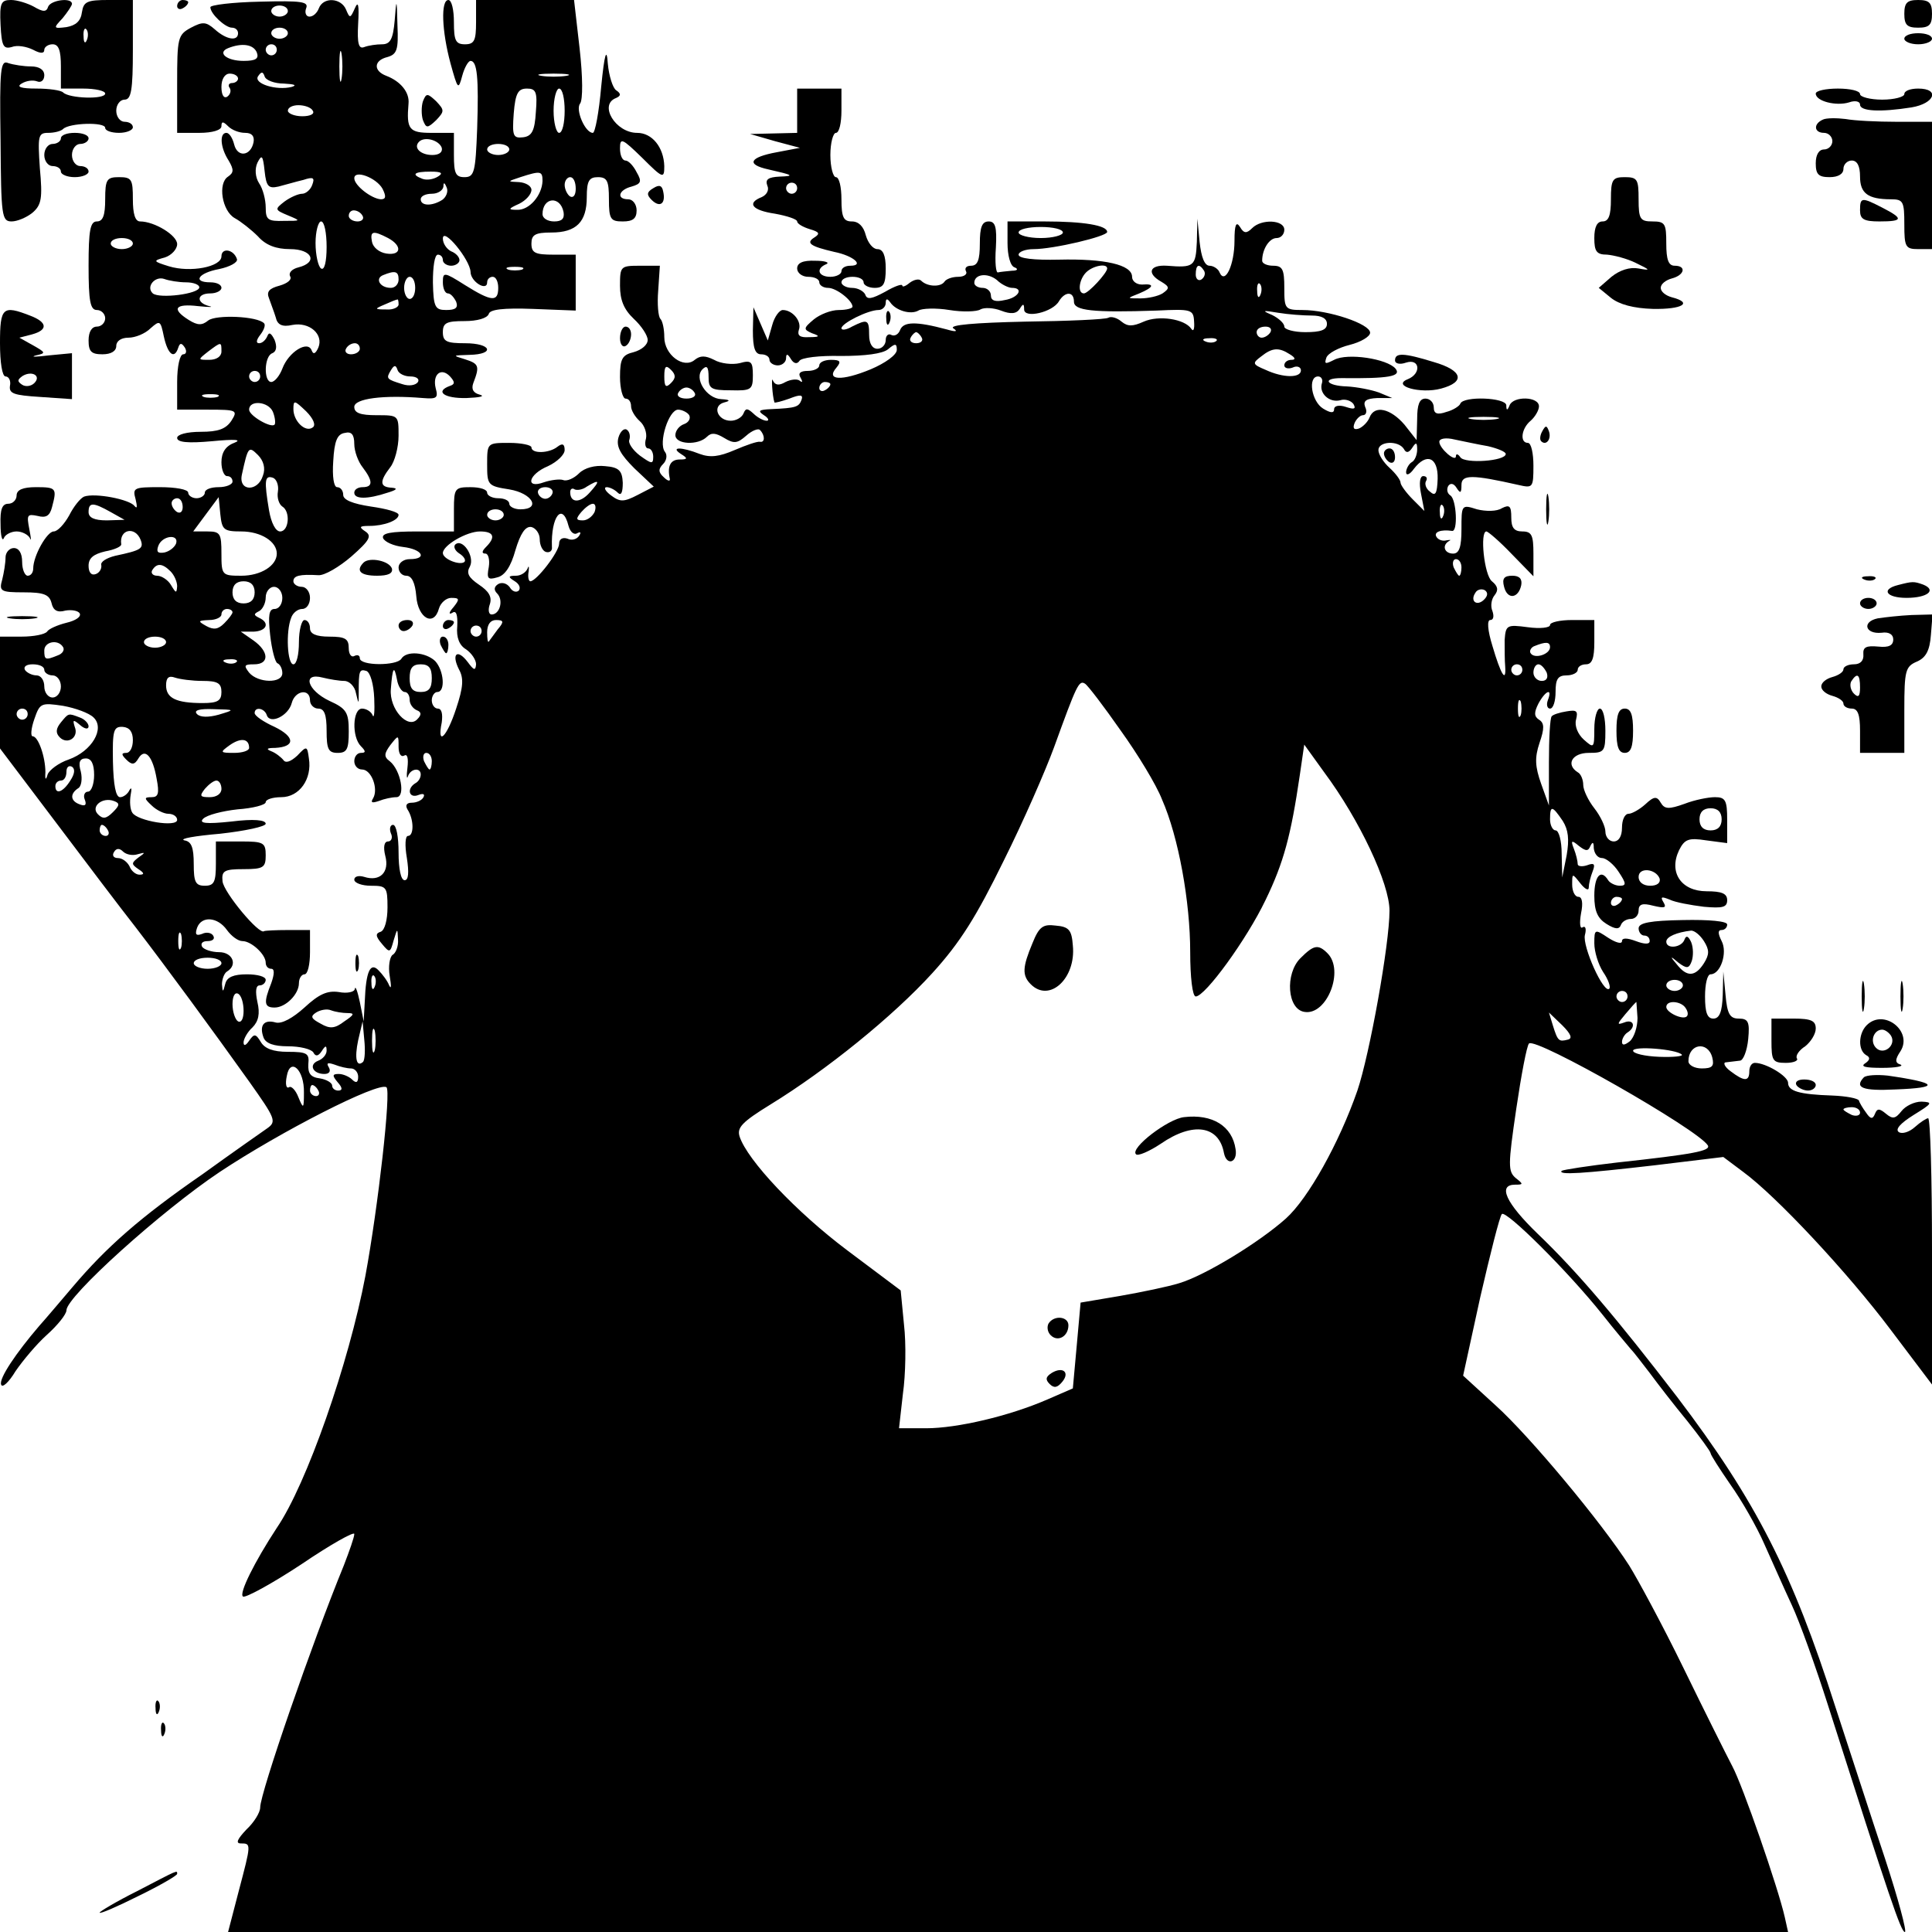 <?xml version="1.0" standalone="no"?>
<!DOCTYPE svg PUBLIC "-//W3C//DTD SVG 20010904//EN"
 "http://www.w3.org/TR/2001/REC-SVG-20010904/DTD/svg10.dtd">
<svg version="1.0" xmlns="http://www.w3.org/2000/svg"
 width="349pt" height="349pt" viewBox="0 0 349 349"
 preserveAspectRatio="xMidYMid meet">
<g transform="translate(0,349) scale(0.1,-0.1)"
fill="#000000" stroke="none">
<path d="M1 3445 c2 -38 5 -44 20 -40 10 4 27 1 39 -5 13 -7 20 -7 20 0 0 5 7
10 15 10 11 0 15 -11 15 -40 l0 -40 40 0 c22 0 40 -4 40 -9 0 -11 -65 -9 -76
2 -4 4 -26 7 -48 7 -28 0 -37 3 -27 9 8 5 20 7 28 4 7 -3 13 2 13 11 0 10 -9
16 -24 16 -13 0 -32 3 -41 6 -14 6 -16 -9 -14 -140 1 -136 2 -146 20 -146 10
0 27 7 38 16 16 14 18 26 13 80 -4 59 -3 64 15 64 11 0 23 3 27 7 11 11 76 13
76 2 0 -5 11 -9 25 -9 14 0 25 5 25 10 0 6 -7 10 -15 10 -8 0 -15 9 -15 20 0
11 7 20 15 20 12 0 15 17 15 90 l0 90 -44 0 c-39 0 -45 -3 -48 -22 -2 -16 -11
-24 -28 -27 -24 -3 -24 -2 -7 16 9 11 17 23 17 26 0 12 -38 7 -43 -5 -3 -10
-9 -10 -26 0 -11 6 -30 12 -41 12 -18 0 -21 -5 -19 -45z m156 -27 c-3 -8 -6
-5 -6 6 -1 11 2 17 5 13 3 -3 4 -12 1 -19z"/>
<path d="M320 3479 c0 -5 5 -7 10 -4 6 3 10 8 10 11 0 2 -4 4 -10 4 -5 0 -10
-5 -10 -11z"/>
<path d="M380 3477 c0 -12 27 -37 39 -37 6 0 11 -4 11 -10 0 -15 -21 -12 -42
7 -16 14 -22 14 -43 3 -24 -13 -25 -18 -25 -102 l0 -88 40 0 c24 0 40 5 40 12
0 9 3 9 12 0 7 -7 20 -12 31 -12 12 0 17 -6 15 -17 -5 -25 -29 -28 -35 -4 -3
12 -9 21 -14 21 -13 0 -11 -27 4 -50 10 -17 9 -22 -1 -29 -19 -12 -11 -62 12
-75 11 -6 30 -21 42 -33 14 -16 33 -23 58 -23 40 0 51 -24 15 -33 -12 -3 -18
-10 -15 -16 4 -6 -5 -13 -19 -17 -19 -5 -24 -11 -19 -23 3 -9 9 -24 12 -34 3
-14 12 -18 30 -14 31 6 57 -17 47 -41 -5 -11 -9 -13 -12 -5 -7 19 -42 -3 -53
-33 -5 -13 -14 -24 -20 -24 -14 0 -13 47 2 52 7 3 9 11 4 24 -6 12 -10 15 -13
7 -3 -7 -9 -13 -15 -13 -6 0 -5 6 2 15 7 9 10 18 7 21 -12 13 -87 16 -101 5
-11 -9 -19 -9 -35 1 -32 20 -25 30 17 25 20 -2 29 -2 20 0 -24 6 -23 23 2 23
11 0 20 5 20 10 0 6 -9 10 -20 10 -33 0 -22 17 16 24 19 4 34 12 32 18 -6 18
-28 21 -28 5 0 -19 -56 -30 -95 -18 -29 9 -29 10 -7 16 12 4 22 15 22 24 0 16
-41 41 -67 41 -9 0 -13 14 -13 40 0 36 -2 40 -25 40 -22 0 -25 -4 -25 -40 0
-29 -4 -40 -15 -40 -12 0 -15 -16 -15 -80 0 -64 3 -80 15 -80 8 0 15 -7 15
-15 0 -8 -7 -15 -15 -15 -9 0 -15 -9 -15 -25 0 -20 5 -25 25 -25 16 0 25 6 25
15 0 9 9 15 22 15 12 0 30 7 40 17 17 15 18 14 24 -15 7 -32 19 -42 26 -20 3
9 6 9 12 0 4 -7 2 -12 -3 -12 -6 0 -11 -21 -11 -50 l0 -50 55 0 c53 0 55 -1
43 -20 -10 -15 -24 -20 -55 -20 -26 0 -43 -5 -43 -11 0 -8 19 -10 63 -6 42 4
55 3 40 -3 -16 -6 -23 -18 -23 -35 0 -14 5 -25 10 -25 6 0 10 -4 10 -10 0 -5
-11 -10 -25 -10 -14 0 -25 -4 -25 -10 0 -5 -7 -10 -15 -10 -8 0 -15 5 -15 10
0 6 -23 10 -51 10 -47 0 -50 -1 -44 -22 3 -13 3 -18 -2 -12 -9 12 -71 24 -91
17 -7 -3 -19 -18 -27 -34 -9 -16 -21 -29 -28 -29 -12 0 -37 -44 -37 -67 0 -7
-4 -13 -10 -13 -5 0 -10 11 -10 25 0 16 -6 25 -15 25 -8 0 -15 -8 -15 -17 0
-10 -3 -28 -6 -40 -6 -21 -3 -23 39 -23 36 0 46 -4 50 -19 3 -14 11 -18 25
-14 11 2 23 0 26 -5 3 -6 -7 -13 -24 -17 -16 -4 -32 -11 -35 -16 -4 -5 -24 -9
-46 -9 l-39 0 0 -101 0 -101 99 -131 c55 -73 120 -159 146 -192 56 -73 139
-186 206 -280 46 -65 49 -71 32 -83 -10 -7 -63 -44 -117 -83 -113 -78 -174
-132 -235 -204 -23 -27 -50 -59 -60 -70 -42 -49 -73 -95 -69 -106 2 -7 14 4
26 24 13 19 38 49 57 66 19 17 35 37 35 44 0 25 172 180 277 250 110 73 286
163 301 153 9 -5 -15 -217 -38 -341 -30 -158 -106 -376 -160 -455 -40 -61 -69
-119 -61 -124 4 -3 52 23 105 58 53 36 96 60 96 55 0 -6 -9 -31 -19 -57 -57
-139 -151 -411 -151 -437 0 -9 -11 -27 -25 -40 -16 -17 -20 -25 -10 -25 19 0
19 0 -4 -87 l-19 -73 1409 0 1409 0 -6 27 c-12 53 -76 238 -95 273 -10 19 -50
99 -88 177 -38 78 -83 161 -98 185 -50 78 -180 234 -241 289 l-59 54 31 142
c18 78 35 146 39 150 8 7 119 -103 182 -182 22 -28 45 -55 50 -61 6 -6 21 -26
35 -44 14 -19 44 -58 68 -87 23 -29 42 -55 42 -58 0 -3 16 -28 36 -57 20 -28
48 -77 61 -107 14 -31 36 -81 50 -111 14 -30 43 -111 65 -180 112 -351 132
-410 139 -410 4 0 -12 60 -36 133 -24 72 -64 196 -90 275 -77 241 -143 371
-285 558 -109 142 -180 226 -252 295 -58 56 -73 89 -41 89 15 0 15 1 1 12 -14
12 -14 23 1 125 9 61 19 114 23 118 12 12 305 -155 323 -184 6 -10 -26 -16
-164 -31 -52 -6 -97 -13 -100 -15 -7 -8 38 -5 168 10 l124 15 36 -27 c60 -44
189 -182 267 -286 l74 -98 0 241 c0 132 -3 240 -7 240 -3 0 -14 -7 -24 -16
-10 -9 -23 -13 -29 -9 -7 5 3 16 27 31 34 21 35 23 14 24 -13 0 -29 -8 -36
-17 -11 -14 -16 -15 -28 -5 -12 10 -16 10 -20 0 -4 -10 -8 -10 -16 2 -6 8 -12
18 -13 22 -2 4 -23 8 -48 9 -60 2 -80 8 -80 23 0 12 -40 36 -60 36 -6 0 -10
-7 -10 -15 0 -19 -9 -19 -34 0 -11 8 -14 16 -8 16 7 1 18 2 25 3 6 0 13 18 15
39 3 31 0 37 -17 37 -16 0 -21 8 -24 43 l-4 42 -1 -42 c-1 -31 -6 -43 -17 -43
-11 0 -15 11 -15 40 0 22 4 40 10 40 18 0 31 39 20 60 -7 14 -7 20 0 20 5 0
10 4 10 10 0 6 -33 9 -80 8 -59 -1 -80 -5 -80 -15 0 -7 5 -13 10 -13 6 0 10
-4 10 -10 0 -6 -9 -6 -25 0 -16 6 -25 6 -25 0 0 -6 -11 -3 -25 6 -24 16 -25
16 -25 -10 0 -15 7 -38 16 -52 9 -13 14 -27 11 -30 -10 -10 -49 77 -44 97 3
11 1 17 -4 14 -5 -4 -6 8 -3 25 4 19 2 30 -5 30 -6 0 -11 10 -11 22 0 21 0 21
15 2 8 -10 15 -14 15 -7 0 6 3 19 7 29 5 13 3 16 -10 11 -9 -3 -17 -2 -17 2 0
5 -3 18 -7 28 -6 15 -4 16 9 5 13 -10 17 -10 21 0 4 8 6 7 6 -4 1 -10 7 -18
15 -18 7 0 21 -11 30 -25 14 -21 14 -25 2 -25 -8 0 -18 5 -21 10 -13 21 -25 8
-25 -28 0 -28 6 -41 22 -51 16 -10 23 -10 26 -2 2 6 10 11 18 11 8 0 14 7 14
15 0 12 7 14 26 9 21 -5 25 -4 19 6 -6 10 -4 11 11 5 10 -5 38 -10 62 -13 34
-3 42 -1 42 12 0 12 -10 16 -37 16 -46 0 -69 34 -50 74 10 20 17 23 49 18 l38
-5 0 42 c0 35 -3 41 -22 41 -12 0 -37 -5 -55 -12 -28 -10 -36 -10 -43 2 -7 12
-12 12 -28 -3 -10 -9 -24 -17 -30 -17 -7 0 -12 -11 -12 -25 0 -16 -6 -25 -15
-25 -8 0 -15 8 -15 18 0 9 -9 28 -20 42 -11 14 -20 33 -20 42 0 9 -4 20 -10
23 -22 14 -10 35 20 35 28 0 30 2 30 40 0 22 -4 40 -10 40 -5 0 -10 -16 -10
-37 0 -35 -1 -35 -19 -19 -11 10 -17 25 -14 36 4 16 1 18 -17 15 -13 -2 -25
-6 -27 -9 -3 -3 -5 -40 -5 -83 l0 -78 -14 39 c-11 31 -12 47 -3 74 9 26 9 36
-1 42 -9 6 -9 13 -1 29 13 24 26 29 17 6 -3 -8 -1 -15 4 -15 6 0 10 14 10 30
0 23 4 30 20 30 11 0 20 5 20 10 0 6 7 10 15 10 11 0 15 11 15 40 l0 40 -40 0
c-22 0 -40 -4 -40 -9 0 -5 -18 -7 -40 -4 -38 5 -40 4 -42 -23 0 -16 0 -38 1
-48 2 -31 -8 -14 -23 37 -9 29 -10 47 -4 47 6 0 7 7 4 16 -4 9 -2 22 4 29 7 9
6 16 -5 25 -14 11 -22 90 -10 90 3 0 24 -18 45 -40 l40 -41 0 41 c0 33 -3 40
-20 40 -15 0 -20 7 -20 25 0 21 -3 24 -17 17 -9 -6 -29 -6 -45 -2 -28 9 -28 8
-28 -36 0 -32 -4 -44 -15 -44 -16 0 -21 15 -7 23 4 2 2 2 -5 1 -7 -2 -15 1
-18 6 -6 9 8 14 28 11 11 -2 8 57 -3 64 -6 4 -7 11 -4 17 4 6 10 5 15 -3 7
-11 9 -10 9 5 0 19 19 19 103 0 26 -6 27 -5 27 35 0 22 -4 41 -10 41 -15 0
-12 26 5 40 8 7 15 19 15 26 0 18 -46 19 -53 2 -4 -10 -6 -10 -6 0 -1 14 -77
17 -83 3 -1 -4 -13 -12 -25 -15 -17 -6 -23 -3 -23 8 0 9 -7 16 -15 16 -11 0
-15 -11 -15 -37 l-1 -38 -22 28 c-25 29 -54 36 -63 13 -3 -8 -12 -17 -19 -20
-9 -3 -12 0 -8 10 3 7 10 14 15 14 6 0 8 7 4 15 -4 11 2 15 22 16 l27 0 -24
10 c-14 5 -40 10 -58 11 -37 1 -46 15 -10 15 85 -1 109 3 98 17 -15 18 -87 29
-111 16 -16 -8 -18 -8 -14 4 3 8 22 18 42 23 20 5 37 15 37 22 0 16 -75 41
-122 41 -32 0 -33 2 -33 40 0 33 -3 40 -20 40 -11 0 -20 4 -20 9 0 21 13 41
26 41 8 0 14 7 14 15 0 18 -41 20 -58 3 -10 -10 -15 -10 -22 2 -7 11 -10 4
-10 -25 0 -43 -17 -80 -27 -57 -2 6 -11 12 -18 12 -9 0 -15 15 -18 43 l-4 42
-1 -42 c-2 -44 -5 -47 -54 -43 -32 2 -37 -14 -10 -29 15 -9 15 -12 2 -21 -8
-5 -26 -9 -40 -9 -25 0 -25 0 -2 9 26 11 29 18 5 16 -10 0 -18 6 -18 14 0 22
-50 33 -132 31 -45 -1 -73 2 -73 9 0 5 12 10 27 10 36 0 133 23 133 31 0 12
-43 19 -112 19 l-68 0 0 -39 c0 -22 5 -42 13 -44 7 -3 5 -6 -5 -6 -10 -1 -21
-2 -25 -3 -4 -2 -6 18 -4 45 2 37 -1 47 -13 47 -12 0 -16 -10 -16 -40 0 -30
-4 -40 -16 -40 -8 0 -12 -4 -9 -10 3 -5 -3 -10 -14 -10 -11 0 -22 -4 -25 -9
-7 -10 -31 -9 -42 2 -4 4 -13 2 -21 -4 -7 -6 -13 -8 -13 -5 0 4 -14 -1 -31
-11 -24 -13 -33 -15 -36 -5 -3 6 -13 12 -24 12 -10 0 -19 5 -19 10 0 6 9 10
20 10 11 0 20 -4 20 -10 0 -5 9 -10 20 -10 16 0 20 7 20 35 0 24 -5 35 -15 35
-8 0 -17 11 -21 25 -4 16 -13 25 -25 25 -15 0 -19 7 -19 40 0 22 -4 40 -10 40
-5 0 -10 18 -10 40 0 22 5 40 10 40 6 0 10 18 10 40 l0 40 -40 0 -40 0 0 -40
0 -40 -42 -1 -43 -1 45 -13 45 -12 -42 -8 c-49 -9 -56 -22 -15 -31 44 -10 49
-12 20 -13 -20 -1 -26 -5 -22 -16 4 -8 -1 -17 -10 -21 -28 -11 -17 -24 24 -30
22 -4 40 -10 40 -14 0 -4 10 -10 23 -14 17 -5 19 -8 8 -15 -16 -10 -7 -16 36
-26 35 -7 55 -25 29 -25 -9 0 -16 -4 -16 -10 0 -5 -9 -10 -20 -10 -22 0 -27
15 -7 23 6 3 -3 6 -20 6 -23 1 -33 -4 -33 -14 0 -8 9 -15 20 -15 11 0 20 -4
20 -10 0 -5 7 -10 16 -10 15 0 44 -23 44 -34 0 -3 -11 -6 -25 -6 -14 0 -34 -8
-45 -17 -19 -16 -19 -18 -3 -25 15 -5 14 -7 -6 -7 -16 -1 -21 3 -18 13 6 15
-11 36 -29 36 -6 0 -15 -12 -19 -27 l-8 -28 -13 30 -13 30 -1 -42 c0 -32 4
-43 15 -43 8 0 15 -4 15 -10 0 -5 7 -10 15 -10 8 0 15 6 15 13 0 9 3 8 9 -2 5
-8 11 -9 15 -3 3 6 37 10 75 9 44 0 75 4 85 12 13 11 16 11 16 -1 0 -9 -21
-24 -47 -35 -53 -22 -82 -20 -62 3 9 11 7 14 -10 14 -11 0 -21 -4 -21 -10 0
-5 -9 -10 -21 -10 -13 0 -18 -4 -13 -12 4 -7 4 -10 -1 -6 -4 4 -16 3 -26 -2
-12 -7 -19 -6 -23 3 -3 9 -1 -28 3 -40 1 -1 13 2 27 7 20 8 25 7 22 -2 -5 -13
-9 -15 -55 -17 -22 -1 -25 -3 -13 -11 8 -5 10 -10 5 -10 -6 0 -17 6 -24 13
-11 10 -14 10 -18 0 -3 -7 -13 -13 -23 -13 -24 0 -34 27 -12 33 12 3 11 5 -5
6 -27 1 -50 38 -34 54 8 8 11 4 11 -14 0 -21 4 -24 40 -24 37 -1 40 1 40 27 0
25 -3 28 -24 22 -13 -3 -34 -1 -46 6 -16 8 -25 8 -35 0 -20 -17 -55 9 -55 41
0 14 -3 29 -7 33 -4 4 -6 27 -4 51 l3 45 -36 0 c-35 0 -36 -1 -36 -36 0 -26 7
-43 25 -60 14 -13 25 -30 25 -38 0 -9 -11 -18 -25 -22 -21 -5 -25 -12 -25 -45
0 -21 5 -39 10 -39 6 0 10 -6 10 -14 0 -7 7 -19 16 -27 8 -7 13 -21 11 -31 -3
-10 -1 -18 4 -18 5 0 9 -7 9 -15 0 -14 -3 -13 -24 2 -13 10 -22 23 -19 29 2 7
0 15 -5 18 -5 3 -12 -4 -15 -15 -4 -16 4 -30 29 -55 l35 -33 -29 -15 c-25 -13
-32 -13 -48 -1 -11 8 -14 15 -8 15 5 0 14 -4 20 -10 6 -6 9 0 9 18 -1 22 -7
28 -32 30 -18 2 -37 -3 -47 -13 -9 -9 -22 -15 -29 -12 -6 2 -22 0 -34 -4 -35
-13 -29 14 7 29 17 8 30 21 30 29 0 11 -4 13 -13 6 -15 -12 -47 -13 -47 -1 0
4 -18 8 -40 8 -40 0 -40 0 -40 -39 0 -37 1 -39 40 -45 42 -7 58 -36 20 -36
-11 0 -20 5 -20 10 0 6 -9 10 -20 10 -11 0 -20 5 -20 10 0 6 -13 10 -30 10
-28 0 -30 -2 -30 -40 l0 -40 -66 0 c-48 0 -65 -3 -62 -12 3 -7 19 -14 36 -16
35 -4 45 -22 12 -22 -11 0 -20 -7 -20 -15 0 -8 6 -15 14 -15 10 0 16 -13 18
-37 3 -40 32 -56 41 -22 3 10 13 19 22 19 15 0 16 -2 4 -17 -8 -9 -9 -14 -2
-10 7 5 10 -3 9 -24 -2 -21 4 -35 16 -42 10 -7 18 -19 18 -27 -1 -12 -4 -11
-15 4 -19 25 -30 15 -16 -13 9 -16 8 -32 -5 -71 -17 -52 -35 -69 -26 -25 2 15
0 25 -7 25 -6 0 -11 7 -11 15 0 8 5 15 10 15 15 0 12 39 -4 56 -17 16 -52 19
-61 4 -8 -13 -75 -13 -75 1 0 5 -4 7 -10 4 -5 -3 -10 3 -10 14 0 17 -6 21 -35
21 -24 0 -35 5 -35 15 0 8 -4 15 -10 15 -5 0 -10 -18 -10 -40 0 -22 -4 -40
-10 -40 -11 0 -14 59 -4 84 3 9 12 16 20 16 8 0 14 9 14 20 0 11 -7 20 -15 20
-8 0 -15 5 -15 10 0 10 11 13 45 11 11 -1 38 15 60 34 33 29 37 37 25 45 -12
8 -11 10 7 10 27 0 53 10 53 20 0 5 -22 11 -50 15 -33 5 -50 12 -50 21 0 8 -5
14 -11 14 -6 0 -9 19 -7 47 2 36 7 49 21 51 12 3 17 -3 17 -20 0 -13 7 -32 15
-42 19 -25 19 -36 0 -36 -8 0 -15 -4 -15 -10 0 -12 24 -12 60 0 17 5 19 8 8 9
-22 1 -23 11 -3 37 8 10 15 36 15 57 0 37 0 37 -40 37 -29 0 -40 4 -40 15 0
15 52 22 124 16 25 -2 28 0 23 18 -6 25 10 38 26 21 9 -10 9 -14 0 -17 -28
-10 -11 -23 30 -22 23 1 34 3 24 6 -12 3 -16 10 -12 21 12 31 10 35 -15 43
-23 7 -23 7 8 8 47 1 40 21 -8 21 -33 0 -40 3 -40 20 0 17 7 20 39 20 23 0 41
5 44 13 2 8 26 11 80 9 l77 -3 0 51 0 50 -40 0 c-33 0 -40 3 -40 20 0 16 7 20
36 20 45 0 64 19 64 64 0 29 4 36 20 36 17 0 20 -7 20 -40 0 -36 3 -40 25 -40
18 0 25 5 25 20 0 11 -7 20 -15 20 -22 0 -18 17 6 23 17 5 19 9 9 26 -6 12
-15 21 -20 21 -6 0 -10 10 -10 22 0 20 4 18 40 -17 38 -38 40 -38 40 -15 -1
34 -22 60 -49 60 -39 0 -70 51 -38 63 9 4 9 8 0 14 -6 4 -13 26 -15 48 -2 30
-6 19 -12 -42 -4 -46 -11 -83 -15 -83 -14 0 -32 42 -23 53 5 7 5 47 -1 100
l-10 87 -89 0 -88 0 0 -40 c0 -33 -3 -40 -20 -40 -17 0 -20 7 -20 40 0 22 -4
40 -10 40 -14 0 -12 -56 4 -115 13 -47 14 -48 21 -22 4 15 11 27 15 27 12 0
15 -30 12 -122 -3 -79 -5 -88 -23 -88 -16 0 -19 7 -19 40 l0 40 -40 0 c-41 0
-46 6 -42 53 2 20 -14 40 -40 50 -24 9 -23 28 2 34 17 5 20 13 18 57 -1 50 -2
50 -5 9 -3 -34 -8 -43 -23 -43 -10 0 -24 -2 -32 -5 -10 -4 -13 6 -11 42 2 35
0 42 -6 28 -8 -18 -9 -19 -16 -2 -9 21 -41 23 -49 2 -3 -8 -10 -15 -17 -15 -6
0 -9 7 -6 15 5 12 -8 14 -83 12 -50 -1 -90 -6 -90 -10z m140 -7 c0 -5 -7 -10
-15 -10 -8 0 -15 5 -15 10 0 6 7 10 15 10 8 0 15 -4 15 -10z m0 -40 c0 -5 -7
-10 -15 -10 -8 0 -15 5 -15 10 0 6 7 10 15 10 8 0 15 -4 15 -10z m-56 -35 c4
-11 -2 -15 -24 -15 -31 0 -48 15 -28 23 25 10 46 7 52 -8z m36 5 c0 -5 -4 -10
-10 -10 -5 0 -10 5 -10 10 0 6 5 10 10 10 6 0 10 -4 10 -10z m117 -52 c-2 -13
-4 -3 -4 22 0 25 2 35 4 23 2 -13 2 -33 0 -45z m-187 0 c0 -4 -5 -8 -11 -8 -5
0 -8 -4 -4 -9 3 -5 1 -12 -5 -16 -6 -3 -10 4 -10 18 0 14 6 24 15 24 8 0 15
-4 15 -9z m83 -9 c19 -1 24 -3 14 -6 -28 -7 -69 6 -61 19 6 9 9 9 12 0 2 -7
18 -13 35 -13z m510 14 c-13 -2 -33 -2 -45 0 -13 2 -3 4 22 4 25 0 35 -2 23
-4z m-55 -65 c-2 -34 -7 -44 -23 -46 -18 -2 -20 2 -17 43 3 37 8 45 24 45 16
0 19 -6 16 -42z m52 2 c0 -22 -4 -40 -10 -40 -5 0 -10 18 -10 40 0 22 5 40 10
40 6 0 10 -18 10 -40z m-455 0 c4 -6 -5 -10 -19 -10 -14 0 -26 5 -26 10 0 6 9
10 19 10 11 0 23 -4 26 -10z m233 -67 c2 -8 -5 -13 -17 -13 -21 0 -35 13 -24
24 10 10 36 3 41 -11z m122 -3 c0 -5 -9 -10 -20 -10 -11 0 -20 5 -20 10 0 6 9
10 20 10 11 0 20 -4 20 -10z m-417 -67 c12 3 32 9 45 12 18 6 21 4 16 -9 -3
-9 -12 -16 -18 -16 -7 0 -21 -6 -32 -14 -18 -14 -18 -15 6 -25 24 -10 24 -10
-7 -10 -29 -1 -33 2 -33 24 0 14 -5 34 -12 44 -7 11 -8 26 -3 37 8 16 10 13
13 -15 3 -28 7 -32 25 -28z m188 -4 c7 -14 6 -19 -3 -19 -17 1 -48 25 -48 38
0 16 40 1 51 -19z m100 22 c-8 -5 -20 -7 -28 -4 -21 8 -15 13 15 13 20 0 23
-3 13 -9z m189 -8 c-1 -26 -24 -53 -46 -52 -17 0 -16 2 4 11 12 6 22 17 22 25
0 7 -10 13 -22 14 -22 1 -22 1 2 9 37 12 40 11 40 -7z m60 -14 c0 -11 -4 -17
-10 -14 -5 3 -10 13 -10 21 0 8 5 14 10 14 6 0 10 -9 10 -21z m-241 -20 c-19
-12 -39 -11 -39 1 0 6 9 10 20 10 11 0 20 6 21 13 0 8 2 8 6 -2 3 -7 -1 -17
-8 -22z m641 21 c0 -5 -4 -10 -10 -10 -5 0 -10 5 -10 10 0 6 5 10 10 10 6 0
10 -4 10 -10z m-422 -43 c2 -12 -3 -17 -17 -17 -12 0 -21 6 -21 13 0 31 32 34
38 4z m-363 -7 c3 -5 -1 -10 -9 -10 -9 0 -16 5 -16 10 0 6 4 10 9 10 6 0 13
-4 16 -10z m-65 -56 c0 -27 -4 -43 -10 -39 -5 3 -10 24 -10 46 0 21 5 39 10
39 6 0 10 -21 10 -46z m1330 26 c0 -5 -18 -10 -40 -10 -22 0 -40 5 -40 10 0 6
18 10 40 10 22 0 40 -4 40 -10z m-1219 -10 c26 -14 24 -32 -3 -28 -13 2 -24
11 -26 21 -4 20 2 21 29 7z m149 -61 c0 -18 30 -36 30 -19 0 6 5 10 10 10 6 0
10 -9 10 -20 0 -26 -12 -25 -60 5 -38 24 -40 24 -40 5 0 -11 4 -20 9 -20 5 0
11 -7 15 -15 4 -11 -1 -15 -18 -15 -20 0 -23 5 -24 50 0 28 3 50 9 50 5 0 9
-4 9 -10 0 -5 7 -10 15 -10 8 0 15 5 15 10 0 6 -7 13 -15 16 -8 4 -15 14 -15
23 0 22 49 -38 50 -60z m-610 51 c0 -5 -9 -10 -20 -10 -11 0 -20 5 -20 10 0 6
9 10 20 10 11 0 20 -4 20 -10z m703 -47 c-7 -2 -19 -2 -25 0 -7 3 -2 5 12 5
14 0 19 -2 13 -5z m1057 2 c0 -8 -34 -45 -42 -45 -12 0 -9 25 4 38 12 12 38
17 38 7z m175 -4 c3 -5 1 -12 -5 -16 -5 -3 -10 1 -10 9 0 18 6 21 15 7z
m-1455 -16 c0 -8 -6 -15 -14 -15 -20 0 -29 17 -14 23 22 9 28 7 28 -8z m1108
-15 c22 0 12 -18 -13 -22 -17 -4 -25 -1 -25 8 0 8 -7 14 -15 14 -8 0 -15 4
-15 9 0 16 24 19 41 5 8 -8 21 -14 27 -14z m-1492 10 c13 0 24 -4 24 -9 0 -12
-72 -21 -84 -11 -13 12 4 32 21 26 8 -3 26 -6 39 -6z m414 -10 c0 -11 -4 -20
-10 -20 -5 0 -10 9 -10 20 0 11 5 20 10 20 6 0 10 -9 10 -20z m1527 -12 c-3
-8 -6 -5 -6 6 -1 11 2 17 5 13 3 -3 4 -12 1 -19z m-337 -13 c0 -16 33 -20 150
-16 62 3 66 2 67 -20 1 -13 -1 -19 -5 -13 -12 18 -59 25 -86 13 -20 -9 -29 -9
-40 0 -8 7 -19 10 -24 7 -5 -3 -73 -6 -151 -7 -90 -2 -137 -6 -129 -12 9 -6 5
-7 -12 -2 -56 15 -78 14 -84 -1 -3 -8 -10 -12 -16 -9 -5 3 -10 -1 -10 -9 0 -9
-7 -16 -15 -16 -9 0 -15 9 -15 25 0 28 -3 29 -31 15 -10 -6 -19 -7 -19 -3 0 9
48 33 67 33 7 0 13 6 13 13 0 8 3 8 8 1 10 -15 37 -23 51 -15 6 4 32 5 56 1
24 -4 50 -3 56 1 7 4 24 3 37 -2 18 -7 28 -6 34 3 6 10 8 10 8 -1 0 -17 52 -5
63 15 11 18 27 18 27 -1z m-1220 -5 c0 -5 -10 -10 -22 -9 -22 0 -22 1 -3 9 11
5 21 9 23 9 1 1 2 -3 2 -9z m1650 -20 c17 0 27 -5 27 -15 0 -11 -11 -15 -39
-15 -21 0 -38 5 -38 10 0 6 -10 15 -22 21 -19 8 -18 9 11 4 18 -3 46 -5 61 -5z
m-75 -30 c-3 -5 -10 -10 -16 -10 -5 0 -9 5 -9 10 0 6 7 10 16 10 8 0 12 -4 9
-10z m-630 -10 c3 -5 -1 -10 -10 -10 -9 0 -13 5 -10 10 3 6 8 10 10 10 2 0 7
-4 10 -10z m532 -6 c-3 -3 -12 -4 -19 -1 -8 3 -5 6 6 6 11 1 17 -2 13 -5z
m-1797 -19 c0 -9 -9 -15 -22 -15 -21 0 -21 0 -2 15 24 18 24 18 24 0z m250 5
c0 -5 -7 -10 -16 -10 -8 0 -12 5 -9 10 3 6 10 10 16 10 5 0 9 -4 9 -10z m1680
-10 c10 -6 11 -10 3 -10 -7 0 -13 -4 -13 -10 0 -5 7 -7 15 -4 8 4 15 1 15 -5
0 -14 -32 -14 -64 1 -24 10 -24 12 -8 24 20 16 32 17 52 4z m-1589 -40 c12 0
17 -5 14 -10 -4 -6 -16 -8 -28 -4 -29 9 -30 10 -21 25 6 10 9 10 12 1 2 -7 13
-12 23 -12z m471 -12 c-9 -9 -12 -7 -12 12 0 19 3 21 12 12 9 -9 9 -15 0 -24z
m-742 12 c0 -5 -4 -10 -10 -10 -5 0 -10 5 -10 10 0 6 5 10 10 10 6 0 10 -4 10
-10z m1918 -12 c-6 -18 13 -36 33 -31 9 3 20 -1 24 -7 5 -9 1 -10 -14 -5 -12
4 -21 2 -21 -4 0 -8 -7 -7 -20 1 -21 13 -28 58 -9 58 6 0 9 -6 7 -12z m-888
-2 c0 -3 -4 -8 -10 -11 -5 -3 -10 -1 -10 4 0 6 5 11 10 11 6 0 10 -2 10 -4z
m-245 -16 c3 -5 -3 -10 -15 -10 -12 0 -18 5 -15 10 3 6 10 10 15 10 5 0 12 -4
15 -10z m-862 -7 c-7 -2 -19 -2 -25 0 -7 3 -2 5 12 5 14 0 19 -2 13 -5z m103
-50 c-6 -7 -46 16 -46 27 0 18 35 15 43 -4 4 -10 5 -21 3 -23z m69 -5 c-13
-10 -35 11 -35 33 0 17 2 16 23 -4 13 -13 18 -25 12 -29z m680 22 c3 -6 -1
-13 -9 -16 -9 -3 -16 -12 -16 -20 0 -17 41 -19 57 -3 8 8 16 7 31 -2 18 -11
24 -10 40 4 10 9 22 14 25 10 9 -9 9 -23 0 -21 -5 1 -25 -6 -46 -15 -28 -12
-44 -14 -63 -7 -33 13 -54 13 -34 0 13 -8 12 -10 -2 -10 -17 0 -23 -12 -18
-35 1 -5 -4 -4 -11 3 -10 9 -10 15 -1 24 6 6 8 16 3 22 -12 16 7 76 24 76 7 0
17 -5 20 -10z m1458 -7 c-13 -2 -33 -2 -45 0 -13 2 -3 4 22 4 25 0 35 -2 23
-4z m-15 -49 c17 -4 32 -10 32 -14 0 -13 -74 -18 -82 -6 -4 6 -8 7 -8 2 0 -12
-30 14 -30 26 0 6 12 8 28 4 15 -3 42 -9 60 -12z m-152 -5 c4 -8 9 -7 15 2 7
11 9 10 9 -3 0 -9 -4 -20 -10 -23 -5 -3 -10 -12 -10 -18 0 -7 7 -4 14 6 23 30
44 21 43 -18 -1 -27 -4 -32 -14 -23 -7 5 -10 14 -7 19 3 5 1 9 -5 9 -6 0 -8
-12 -4 -32 l6 -31 -21 21 c-12 12 -22 26 -22 30 0 5 -9 17 -20 27 -11 10 -20
24 -20 32 0 16 36 18 46 2z m-2061 -48 c-9 -30 -45 -29 -38 2 11 50 12 52 29
35 10 -10 14 -24 9 -37z m27 -29 c-2 -11 2 -23 8 -27 15 -9 12 -45 -4 -45 -8
0 -16 15 -20 38 -9 54 -8 64 7 59 6 -2 11 -13 9 -25z m563 -2 c-17 -19 -35
-19 -35 1 0 6 4 8 8 5 4 -2 14 -1 22 5 23 14 25 11 5 -11z m-67 -1 c-2 -6 -8
-10 -13 -10 -5 0 -11 4 -13 10 -2 6 4 11 13 11 9 0 15 -5 13 -11z m-668 -25
c0 -8 -4 -12 -10 -9 -5 3 -10 10 -10 16 0 5 5 9 10 9 6 0 10 -7 10 -16z m106
-44 c35 0 64 -18 64 -40 0 -22 -29 -40 -64 -40 -35 0 -36 1 -36 40 0 36 -2 40
-25 40 l-26 0 23 31 23 31 3 -31 c3 -28 6 -31 38 -31z m-236 35 l25 -14 -32
-1 c-23 0 -33 5 -33 15 0 18 8 18 40 0z m874 0 c-4 -8 -13 -15 -21 -15 -13 0
-13 3 -3 15 7 8 16 15 21 15 5 0 6 -7 3 -15z m1533 -7 c-3 -8 -6 -5 -6 6 -1
11 2 17 5 13 3 -3 4 -12 1 -19z m-1697 2 c0 -5 -7 -10 -15 -10 -8 0 -15 5 -15
10 0 6 7 10 15 10 8 0 15 -4 15 -10z m117 -20 c3 -11 10 -17 16 -13 6 3 7 1 3
-5 -4 -6 -13 -9 -21 -5 -9 3 -15 -1 -15 -9 0 -15 -41 -68 -52 -68 -3 0 -5 8
-3 18 1 9 0 11 -2 5 -3 -7 -12 -13 -21 -13 -14 0 -15 -2 -2 -10 8 -5 11 -12 7
-17 -5 -4 -12 -1 -16 6 -5 7 -14 10 -21 6 -8 -5 -8 -11 -2 -17 12 -12 5 -38
-10 -38 -5 0 -7 8 -3 19 4 13 -2 23 -20 35 -19 13 -23 21 -16 33 9 18 -14 52
-27 39 -3 -4 0 -11 8 -16 8 -5 12 -12 9 -15 -8 -7 -39 5 -39 16 0 14 43 39 67
39 25 0 29 -10 11 -28 -8 -8 -8 -12 -1 -12 5 0 8 -11 6 -24 -4 -21 -2 -24 15
-19 14 3 25 20 33 49 9 30 18 44 29 42 8 -2 15 -12 15 -22 0 -11 5 -21 11 -23
7 -2 12 2 11 9 -2 55 19 82 30 38z m-773 -25 c6 -16 1 -19 -46 -29 -16 -4 -27
-11 -25 -17 1 -7 -4 -14 -10 -16 -8 -3 -13 3 -13 15 0 14 9 21 30 26 17 3 30
9 29 13 -4 27 25 33 35 8z m64 -7 c-3 -7 -12 -14 -21 -16 -12 -2 -15 1 -11 12
7 19 38 22 32 4z m2322 -43 c0 -8 -2 -15 -4 -15 -2 0 -6 7 -10 15 -3 8 -1 15
4 15 6 0 10 -7 10 -15z m-2332 -7 c7 -7 12 -19 12 -27 -1 -13 -2 -13 -11 2 -5
9 -17 17 -25 17 -8 0 -12 5 -9 10 8 13 18 13 33 -2z m152 -38 c0 -13 -7 -20
-20 -20 -13 0 -20 7 -20 20 0 13 7 20 20 20 13 0 20 -7 20 -20z m50 -10 c0
-11 -6 -20 -14 -20 -10 0 -12 -11 -8 -47 3 -27 9 -49 13 -51 5 -2 9 -10 9 -18
0 -19 -44 -18 -60 1 -10 13 -9 15 9 15 28 0 27 23 -1 43 l-23 16 23 0 c24 1
30 16 10 25 -10 5 -10 7 0 12 6 3 12 14 12 25 0 10 7 19 15 19 8 0 15 -9 15
-20z m2171 -3 c-13 -13 -26 -3 -16 12 3 6 11 8 17 5 6 -4 6 -10 -1 -17z
m-2261 -23 c0 -3 -7 -12 -15 -20 -11 -11 -19 -12 -32 -5 -16 9 -16 10 5 11 12
0 22 5 22 10 0 6 5 10 10 10 6 0 10 -3 10 -6z m479 -31 c-7 -10 -15 -20 -16
-22 -2 -2 -3 5 -3 17 0 14 6 22 16 22 14 0 15 -3 3 -17z m-29 -3 c0 -5 -4 -10
-10 -10 -5 0 -10 5 -10 10 0 6 5 10 10 10 6 0 10 -4 10 -10z m-570 -20 c0 -5
-9 -10 -20 -10 -11 0 -20 5 -20 10 0 6 9 10 20 10 11 0 20 -4 20 -10z m-186
-9 c3 -5 -1 -12 -10 -15 -22 -9 -24 -8 -24 9 0 16 25 21 34 6z m2686 0 c0 -13
-28 -22 -35 -11 -3 4 1 11 7 13 20 8 28 8 28 -2z m-2373 -27 c-3 -3 -12 -4
-19 -1 -8 3 -5 6 6 6 11 1 17 -2 13 -5z m-347 -14 c0 -5 7 -10 15 -10 8 0 15
-9 15 -20 0 -11 -7 -20 -15 -20 -8 0 -15 9 -15 20 0 11 -6 20 -14 20 -8 0 -18
5 -21 10 -3 6 3 10 14 10 12 0 21 -4 21 -10z m700 -15 c0 -18 -5 -25 -20 -25
-15 0 -20 7 -20 25 0 18 5 25 20 25 15 0 20 -7 20 -25z m1970 15 c0 -5 -4 -10
-10 -10 -5 0 -10 5 -10 10 0 6 5 10 10 10 6 0 10 -4 10 -10z m44 -5 c3 -9 0
-15 -9 -15 -8 0 -15 7 -15 15 0 8 4 15 9 15 5 0 11 -7 15 -15z m-2118 -46 c1
-24 0 -38 -3 -31 -2 6 -11 12 -19 12 -17 0 -19 -51 -2 -68 9 -9 9 -12 0 -12
-7 0 -12 -7 -12 -15 0 -8 6 -15 14 -15 17 0 30 -35 20 -52 -5 -8 -2 -9 10 -5
10 4 24 7 32 7 17 0 8 49 -12 65 -11 8 -10 14 1 29 15 19 15 19 15 -3 0 -12 4
-19 10 -16 6 4 8 -5 6 -22 -2 -15 -1 -22 1 -15 5 14 23 16 23 3 0 -6 -4 -13
-10 -16 -16 -10 -11 -28 6 -21 8 3 12 2 9 -4 -3 -6 -13 -10 -21 -10 -10 0 -12
-5 -8 -12 12 -18 12 -48 1 -48 -5 0 -6 -17 -2 -40 4 -26 3 -40 -4 -40 -7 0
-11 21 -11 50 0 28 -4 50 -10 50 -5 0 -7 -7 -4 -15 4 -8 1 -15 -5 -15 -7 0 -9
-10 -5 -26 8 -30 -10 -47 -38 -38 -10 3 -18 1 -18 -5 0 -6 14 -11 30 -11 28 0
30 -2 30 -39 0 -23 -5 -41 -12 -44 -10 -3 -10 -8 2 -22 14 -17 15 -16 21 6 7
23 7 23 8 2 1 -12 -4 -25 -10 -28 -5 -4 -8 -21 -5 -38 3 -18 3 -25 -1 -17 -3
8 -12 20 -19 27 -15 16 -23 -2 -25 -55 l-2 -37 -7 35 c-4 19 -8 30 -9 24 0 -6
-14 -9 -29 -6 -21 3 -36 -4 -62 -28 -21 -19 -41 -30 -52 -27 -21 6 -30 -5 -22
-27 4 -11 19 -16 44 -16 22 0 42 -5 46 -11 4 -8 9 -7 15 2 7 11 9 11 9 1 0 -7
-7 -15 -15 -18 -18 -7 -10 -24 11 -24 9 0 12 5 8 12 -5 8 -2 9 10 5 10 -4 23
-7 30 -7 7 0 13 -7 13 -15 0 -11 -4 -12 -11 -5 -5 5 -16 10 -24 10 -12 0 -12
-3 -2 -15 9 -10 9 -15 1 -15 -6 0 -11 4 -11 9 0 5 -10 11 -22 13 -17 2 -22 9
-21 26 2 19 -2 22 -37 22 -27 0 -42 6 -49 18 -9 15 -12 15 -21 2 -6 -9 -10
-10 -10 -3 0 6 7 19 16 27 11 11 14 25 9 46 -4 19 -3 30 4 30 6 0 11 5 11 10
0 6 -15 10 -34 10 -24 0 -36 -5 -39 -17 -4 -16 -5 -16 -6 -1 0 9 4 20 9 23 20
12 10 35 -14 35 -14 0 -28 5 -31 10 -3 6 1 10 10 10 9 0 14 4 10 10 -3 5 -12
7 -20 3 -11 -4 -13 -1 -9 11 8 22 37 20 54 -4 8 -11 20 -20 28 -20 16 0 42
-24 42 -39 0 -6 4 -11 10 -11 6 0 6 -9 0 -26 -14 -35 -13 -44 6 -44 20 0 44
24 44 44 0 9 5 16 10 16 6 0 10 18 10 40 l0 40 -40 0 c-22 0 -41 -1 -43 -2 -8
-8 -73 70 -75 90 -2 19 3 22 38 22 36 0 40 3 40 25 0 23 -4 25 -45 25 l-45 0
0 -40 c0 -33 -3 -40 -20 -40 -17 0 -20 7 -20 39 0 30 -4 41 -17 43 -10 3 19 8
65 12 45 5 82 13 82 18 0 7 -22 9 -62 4 -47 -5 -59 -3 -51 5 7 7 35 14 62 17
28 2 51 8 51 13 0 5 13 9 28 9 33 0 56 33 50 70 -3 23 -4 23 -21 5 -12 -11
-21 -14 -25 -8 -4 5 -14 13 -22 16 -10 4 -8 6 7 6 37 2 36 20 -1 38 -20 9 -36
20 -36 25 0 12 18 9 22 -4 6 -17 39 -1 45 22 6 23 33 27 33 5 0 -8 7 -15 15
-15 11 0 15 -11 15 -40 0 -33 3 -40 20 -40 17 0 20 7 20 39 0 34 -4 41 -35 55
-40 19 -50 52 -12 42 12 -3 30 -6 39 -6 9 0 19 -10 21 -22 5 -21 5 -21 5 2 0
38 1 42 14 38 7 -3 13 -24 14 -49z m55 11 c5 0 9 -6 9 -14 0 -8 6 -16 13 -19
8 -3 9 -8 1 -16 -17 -19 -51 18 -48 54 3 40 6 44 11 18 2 -13 9 -23 14 -23z
m-365 20 c27 0 34 -4 34 -20 0 -16 -7 -20 -34 -20 -48 0 -66 9 -66 32 0 14 5
18 16 14 9 -3 31 -6 50 -6z m1658 -89 c31 -43 65 -99 75 -125 30 -68 51 -185
51 -276 0 -45 4 -80 10 -80 17 0 92 103 126 174 33 68 46 117 62 226 l8 55 36
-50 c64 -86 118 -201 118 -250 0 -61 -36 -260 -58 -325 -33 -95 -89 -195 -129
-231 -48 -43 -146 -103 -193 -117 -19 -6 -67 -16 -107 -23 l-71 -12 -7 -78 -7
-77 -46 -20 c-69 -30 -163 -52 -219 -52 l-49 0 7 62 c5 35 6 91 2 125 l-6 62
-96 72 c-92 69 -181 163 -195 206 -5 16 4 26 56 58 101 62 221 159 292 237 51
56 80 103 129 203 36 72 76 164 91 205 41 113 45 122 56 115 5 -3 34 -41 64
-84z m723 27 c-3 -7 -5 -2 -5 12 0 14 2 19 5 13 2 -7 2 -19 0 -25z m-2578 -4
c21 -20 -3 -61 -45 -76 -18 -6 -35 -19 -38 -27 -3 -11 -5 -10 -4 4 0 28 -13
65 -23 65 -4 0 -3 14 3 31 10 29 12 30 52 24 22 -4 47 -13 55 -21z m-119 6 c0
-5 -4 -10 -10 -10 -5 0 -10 5 -10 10 0 6 5 10 10 10 6 0 10 -4 10 -10z m345
-1 c-18 -5 -33 -5 -39 1 -7 7 4 10 30 9 39 -1 39 -1 9 -10z m-155 -46 c0 -13
-5 -23 -12 -23 -9 0 -9 -3 0 -12 10 -10 15 -10 22 2 12 20 26 4 33 -37 5 -26
3 -33 -9 -33 -14 0 -14 -2 0 -15 8 -8 22 -15 30 -15 9 0 16 -5 16 -11 0 -14
-72 -2 -81 13 -4 6 -5 20 -3 32 2 11 2 15 -2 9 -3 -7 -11 -13 -17 -13 -8 0
-12 22 -13 64 -1 57 1 64 18 63 12 -1 18 -9 18 -24z m210 -14 c0 -5 -12 -9
-27 -9 -26 0 -26 1 -8 14 20 14 35 12 35 -5z m330 -24 c0 -8 -2 -15 -4 -15 -2
0 -6 7 -10 15 -3 8 -1 15 4 15 6 0 10 -7 10 -15z m-610 -25 c0 -16 -5 -30 -11
-30 -6 0 -9 -7 -6 -14 4 -10 1 -13 -9 -9 -17 6 -18 19 -3 29 6 3 8 17 5 30 -5
17 -2 24 9 24 10 0 15 -10 15 -30z m-43 -10 c-13 -21 -27 -26 -27 -10 0 6 5
10 10 10 6 0 10 7 10 16 0 8 4 12 10 9 6 -4 5 -13 -3 -25z m273 -15 c0 -9 -9
-15 -21 -15 -18 0 -19 2 -9 15 7 8 16 15 21 15 5 0 9 -7 9 -15z m-196 -42
c-12 -12 -18 -13 -27 -4 -14 14 8 32 29 24 11 -4 10 -8 -2 -20z m2619 -16 c10
-16 12 -33 7 -62 l-8 -40 -1 43 c0 23 -5 42 -11 42 -5 0 -10 9 -10 20 0 26 4
25 23 -3z m287 3 c0 -13 -7 -20 -20 -20 -13 0 -20 7 -20 20 0 13 7 20 20 20
13 0 20 -7 20 -20z m-2915 -20 c3 -5 1 -10 -4 -10 -6 0 -11 5 -11 10 0 6 2 10
4 10 3 0 8 -4 11 -10z m54 -43 c14 4 14 3 1 -6 -13 -10 -13 -12 0 -21 11 -7
11 -10 2 -10 -7 0 -15 7 -18 15 -4 8 -13 15 -21 15 -8 0 -11 5 -7 11 4 7 10 7
16 1 6 -6 18 -8 27 -5z m2749 -44 c2 -8 -5 -13 -17 -13 -12 0 -21 6 -21 16 0
18 31 15 38 -3z m-68 -37 c0 -3 -4 -8 -10 -11 -5 -3 -10 -1 -10 4 0 6 5 11 10
11 6 0 10 -2 10 -4z m-2603 -88 c-3 -7 -5 -2 -5 12 0 14 2 19 5 13 2 -7 2 -19
0 -25z m2751 12 c10 -16 10 -24 0 -40 -16 -25 -31 -25 -49 -2 -13 15 -12 16 3
3 15 -11 19 -11 24 3 3 9 3 24 -1 34 -5 11 -9 13 -12 5 -5 -15 -33 -18 -33 -4
0 9 19 17 45 20 6 0 16 -8 23 -19z m-2678 -40 c0 -5 -11 -10 -25 -10 -14 0
-25 5 -25 10 0 6 11 10 25 10 14 0 25 -4 25 -10z m277 -42 c-3 -8 -6 -5 -6 6
-1 11 2 17 5 13 3 -3 4 -12 1 -19z m2363 2 c0 -5 -7 -10 -15 -10 -8 0 -15 5
-15 10 0 6 7 10 15 10 8 0 15 -4 15 -10z m-2600 -46 c0 -14 -4 -22 -10 -19 -5
3 -10 17 -10 31 0 14 4 22 10 19 6 -3 10 -17 10 -31z m2500 26 c0 -5 -4 -10
-10 -10 -5 0 -10 5 -10 10 0 6 5 10 10 10 6 0 10 -4 10 -10z m18 -39 c0 -16
-6 -35 -14 -42 -9 -7 -14 -8 -14 -1 0 6 5 14 10 17 16 10 11 25 -6 18 -14 -5
-13 -3 2 15 10 12 19 22 20 22 0 0 1 -13 2 -29z m87 18 c4 -6 5 -12 2 -15 -7
-7 -37 7 -37 17 0 13 27 11 35 -2z m-2417 -9 c13 0 12 -3 -6 -15 -17 -13 -26
-14 -43 -4 -17 9 -19 13 -8 20 8 5 20 7 27 4 8 -3 21 -5 30 -5z m2204 -48
c-16 -4 -18 -3 -27 26 l-7 23 24 -23 c16 -16 19 -24 10 -26z m-2176 -40 c-12
-11 -16 6 -9 39 l8 34 3 -33 c2 -19 1 -36 -2 -40z m21 21 c-3 -10 -5 -2 -5 17
0 19 2 27 5 18 2 -10 2 -26 0 -35z m2361 -8 c3 -3 -15 -5 -41 -4 -26 1 -47 6
-47 11 0 9 78 3 88 -7z m55 -5 c4 -16 0 -20 -19 -20 -13 0 -24 6 -24 13 0 32
35 37 43 7z m-2544 -64 c0 -29 -1 -30 -10 -8 -5 13 -13 21 -17 18 -5 -3 -7 6
-4 20 6 35 32 12 31 -30z m26 4 c3 -5 1 -10 -4 -10 -6 0 -11 5 -11 10 0 6 2
10 4 10 3 0 8 -4 11 -10z m2785 -40 c0 -5 -7 -7 -15 -4 -8 4 -15 8 -15 10 0 2
7 4 15 4 8 0 15 -4 15 -10z"/>
<path d="M1601 2914 c0 -11 3 -14 6 -6 3 7 2 16 -1 19 -3 4 -6 -2 -5 -13z"/>
<path d="M2500 2671 c0 -6 5 -13 10 -16 6 -3 10 1 10 9 0 9 -4 16 -10 16 -5 0
-10 -4 -10 -9z"/>
<path d="M642 1750 c0 -14 2 -19 5 -12 2 6 2 18 0 25 -3 6 -5 1 -5 -13z"/>
<path d="M1865 1786 c-18 -43 -19 -58 -3 -74 34 -34 82 11 76 70 -2 28 -7 34
-31 36 -23 3 -30 -2 -42 -32z"/>
<path d="M2349 1759 c-28 -28 -24 -93 8 -97 40 -6 72 75 41 106 -17 17 -25 15
-49 -9z"/>
<path d="M2139 1472 c-29 -3 -98 -56 -87 -67 3 -4 24 5 45 19 58 40 105 33
114 -17 5 -24 25 -17 21 7 -6 42 -42 64 -93 58z"/>
<path d="M1894 1099 c-3 -6 -2 -15 4 -21 13 -13 32 -2 32 18 0 16 -26 19 -36
3z"/>
<path d="M1900 1010 c-11 -7 -12 -12 -4 -20 8 -8 14 -7 23 4 14 17 1 28 -19
16z"/>
<path d="M110 2185 c-9 -11 -10 -19 -2 -27 14 -14 35 0 27 19 -4 13 -3 14 10
3 8 -7 15 -8 15 -2 0 5 -7 13 -16 16 -21 8 -20 8 -34 -9z"/>
<path d="M3440 3465 c0 -20 5 -25 25 -25 20 0 25 5 25 25 0 20 -5 25 -25 25
-20 0 -25 -5 -25 -25z"/>
<path d="M3440 3420 c0 -5 11 -10 25 -10 14 0 25 5 25 10 0 6 -11 10 -25 10
-14 0 -25 -4 -25 -10z"/>
<path d="M3280 3321 c0 -14 37 -23 60 -16 11 4 20 2 20 -4 0 -12 36 -14 93 -5
42 7 52 34 12 34 -14 0 -25 -4 -25 -10 0 -5 -18 -10 -40 -10 -22 0 -40 5 -40
10 0 6 -18 10 -40 10 -22 0 -40 -4 -40 -9z"/>
<path d="M764 3307 c-3 -9 -3 -25 0 -34 6 -15 8 -15 24 0 15 16 15 18 0 34
-16 15 -18 15 -24 0z"/>
<path d="M3293 3274 c-18 -8 -16 -24 2 -24 8 0 15 -7 15 -15 0 -8 -7 -15 -15
-15 -9 0 -15 -9 -15 -25 0 -20 5 -25 25 -25 16 0 25 6 25 15 0 8 7 15 15 15
10 0 15 -10 15 -29 0 -30 14 -41 56 -41 22 0 24 -4 24 -45 0 -41 2 -45 25 -45
l25 0 0 115 0 115 -64 0 c-35 0 -76 2 -92 5 -16 2 -35 2 -41 -1z"/>
<path d="M110 3240 c0 -5 -7 -10 -15 -10 -8 0 -15 -9 -15 -20 0 -11 7 -20 15
-20 8 0 15 -4 15 -10 0 -5 11 -10 25 -10 14 0 25 5 25 10 0 6 -7 10 -15 10 -8
0 -15 9 -15 20 0 11 7 20 15 20 8 0 15 5 15 10 0 6 -11 10 -25 10 -14 0 -25
-4 -25 -10z"/>
<path d="M2910 3130 c0 -29 -4 -40 -15 -40 -10 0 -15 -10 -15 -30 0 -24 4 -30
23 -30 12 -1 36 -7 52 -15 27 -13 27 -14 5 -10 -16 3 -34 -3 -49 -15 l-23 -20
22 -18 c15 -12 41 -19 76 -20 53 -1 73 11 34 21 -11 3 -20 10 -20 17 0 7 9 14
20 17 23 6 27 23 5 23 -11 0 -15 11 -15 40 0 36 -2 40 -25 40 -22 0 -25 4 -25
40 0 36 -2 40 -25 40 -22 0 -25 -4 -25 -40z"/>
<path d="M1180 3150 c-12 -7 -12 -12 -3 -21 15 -15 26 -7 21 15 -2 11 -7 13
-18 6z"/>
<path d="M3360 3110 c0 -16 7 -20 35 -20 43 0 44 5 5 25 -37 19 -40 19 -40 -5z"/>
<path d="M0 2870 c0 -35 4 -60 10 -60 6 0 10 -8 8 -17 -2 -14 7 -17 54 -20
l58 -4 0 42 0 41 -42 -4 c-24 -3 -34 -3 -23 0 18 4 18 5 -5 18 l-25 14 23 6
c29 8 28 22 -4 34 -49 19 -54 15 -54 -50z m62 -72 c-6 -6 -16 -7 -22 -3 -9 6
-9 9 1 16 17 10 34 0 21 -13z"/>
<path d="M1120 2879 c0 -11 5 -17 10 -14 6 3 10 13 10 21 0 8 -4 14 -10 14 -5
0 -10 -9 -10 -21z"/>
<path d="M2520 2839 c0 -6 9 -8 20 -4 25 8 28 -20 3 -30 -30 -12 23 -27 60
-17 45 12 39 33 -13 48 -55 17 -70 17 -70 3z"/>
<path d="M2786 2711 c-4 -7 -5 -15 -2 -18 9 -9 19 4 14 18 -4 11 -6 11 -12 0z"/>
<path d="M30 2595 c0 -8 -7 -15 -15 -15 -11 0 -15 -10 -14 -37 0 -21 3 -32 6
-25 2 6 13 12 23 12 10 0 21 -6 24 -12 3 -7 2 0 -1 16 -5 26 -4 28 15 24 15
-4 22 0 26 16 9 34 8 36 -29 36 -24 0 -35 -5 -35 -15z"/>
<path d="M2793 2570 c0 -25 2 -35 4 -22 2 12 2 32 0 45 -2 12 -4 2 -4 -23z"/>
<path d="M657 2474 c-15 -15 -6 -24 24 -24 20 0 29 4 27 13 -5 14 -40 21 -51
11z"/>
<path d="M2717 2430 c6 -24 26 -21 31 3 2 11 -3 17 -16 17 -15 0 -19 -5 -15
-20z"/>
<path d="M3368 2443 c7 -3 16 -2 19 1 4 3 -2 6 -13 5 -11 0 -14 -3 -6 -6z"/>
<path d="M3428 2433 c-31 -8 -20 -23 16 -23 38 0 55 14 30 24 -17 6 -19 6 -46
-1z"/>
<path d="M3360 2400 c0 -5 7 -10 15 -10 8 0 15 5 15 10 0 6 -7 10 -15 10 -8 0
-15 -4 -15 -10z"/>
<path d="M18 2373 c12 -2 32 -2 45 0 12 2 2 4 -23 4 -25 0 -35 -2 -22 -4z"/>
<path d="M3392 2373 c-29 -6 -23 -29 7 -26 13 2 21 -3 21 -12 0 -11 -8 -15
-27 -13 -22 2 -28 -1 -27 -14 1 -11 -5 -18 -17 -18 -10 0 -19 -4 -19 -9 0 -5
-9 -11 -20 -14 -11 -3 -20 -10 -20 -17 0 -7 9 -14 20 -17 11 -3 20 -9 20 -14
0 -5 7 -9 15 -9 11 0 15 -11 15 -40 l0 -40 40 0 40 0 0 78 c0 71 2 78 23 87
16 7 23 20 25 48 l3 37 -38 -1 c-21 -1 -48 -4 -61 -6z m-32 -125 c0 -16 -3
-19 -11 -11 -6 6 -8 16 -5 22 11 17 16 13 16 -11z"/>
<path d="M720 2360 c0 -5 4 -10 9 -10 6 0 13 5 16 10 3 6 -1 10 -9 10 -9 0
-16 -4 -16 -10z"/>
<path d="M800 2359 c0 -5 5 -7 10 -4 6 3 10 8 10 11 0 2 -4 4 -10 4 -5 0 -10
-5 -10 -11z"/>
<path d="M796 2325 c4 -8 8 -15 10 -15 2 0 4 7 4 15 0 8 -4 15 -10 15 -5 0 -7
-7 -4 -15z"/>
<path d="M2920 2170 c0 -29 4 -40 15 -40 11 0 15 11 15 40 0 29 -4 40 -15 40
-11 0 -15 -11 -15 -40z"/>
<path d="M3363 1690 c0 -25 2 -35 4 -22 2 12 2 32 0 45 -2 12 -4 2 -4 -23z"/>
<path d="M3433 1690 c0 -25 2 -35 4 -22 2 12 2 32 0 45 -2 12 -4 2 -4 -23z"/>
<path d="M3200 1610 c0 -36 2 -40 26 -40 14 0 23 4 20 8 -3 5 4 15 15 22 10 8
19 22 19 32 0 14 -8 18 -40 18 l-40 0 0 -40z"/>
<path d="M3372 1638 c-15 -15 -16 -45 -1 -54 8 -4 7 -9 -2 -15 -9 -6 2 -8 31
-8 25 0 40 3 33 6 -10 3 -10 9 0 24 23 36 -30 78 -61 47z m44 -19 c10 -17 -13
-36 -27 -22 -12 12 -4 33 11 33 5 0 12 -5 16 -11z"/>
<path d="M3367 1544 c-18 -19 -2 -25 57 -22 82 3 77 12 -14 25 -19 2 -38 1
-43 -3z"/>
<path d="M3245 1530 c3 -5 13 -10 21 -10 8 0 14 5 14 10 0 6 -9 10 -21 10 -11
0 -17 -4 -14 -10z"/>
<path d="M281 404 c0 -11 3 -14 6 -6 3 7 2 16 -1 19 -3 4 -6 -2 -5 -13z"/>
<path d="M291 364 c0 -11 3 -14 6 -6 3 7 2 16 -1 19 -3 4 -6 -2 -5 -13z"/>
<path d="M248 74 c-38 -19 -68 -37 -68 -39 0 -3 32 11 70 30 39 19 70 37 70
40 0 7 3 8 -72 -31z"/>
</g>
</svg>
